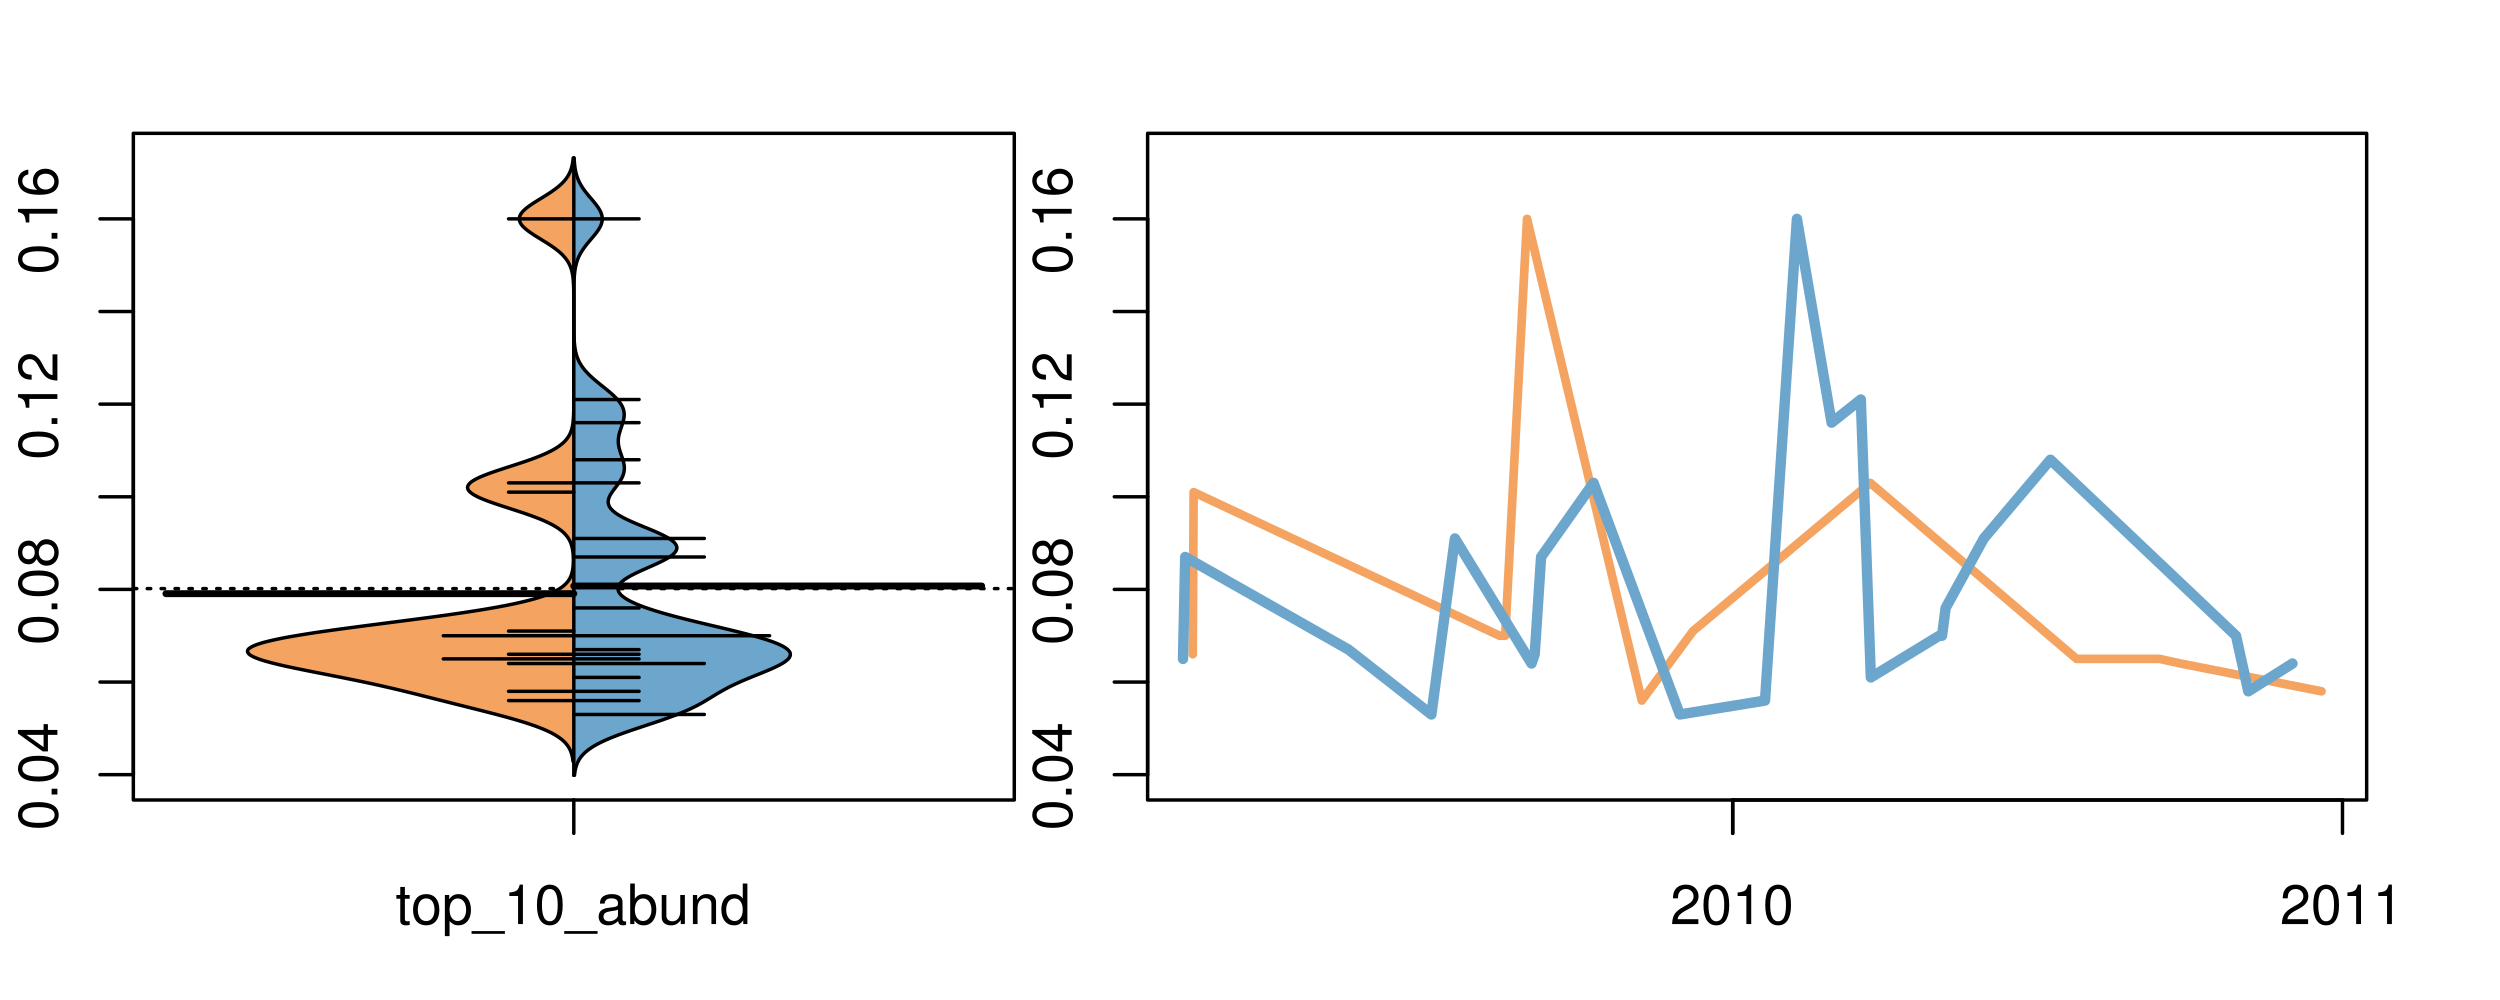 <?xml version="1.0" encoding="UTF-8"?>
<svg xmlns="http://www.w3.org/2000/svg" xmlns:xlink="http://www.w3.org/1999/xlink" width="540pt" height="216pt" viewBox="0 0 540 216" version="1.1">
<defs>
<g>
<symbol overflow="visible" id="glyph0-0">
<path style="stroke:none;" d="M -8.516 -3.297 C -8.516 -2.516 -8.156 -1.781 -7.578 -1.344 C -6.828 -0.797 -5.688 -0.516 -4.109 -0.516 C -1.25 -0.516 0.281 -1.469 0.281 -3.297 C 0.281 -5.094 -1.25 -6.078 -4.047 -6.078 C -5.703 -6.078 -6.797 -5.812 -7.578 -5.25 C -8.172 -4.812 -8.516 -4.109 -8.516 -3.297 Z M -7.578 -3.297 C -7.578 -4.438 -6.422 -5 -4.141 -5 C -1.734 -5 -0.594 -4.453 -0.594 -3.281 C -0.594 -2.156 -1.781 -1.594 -4.109 -1.594 C -6.438 -1.594 -7.578 -2.156 -7.578 -3.297 Z M -7.578 -3.297 "/>
</symbol>
<symbol overflow="visible" id="glyph0-1">
<path style="stroke:none;" d="M -1.25 -2.297 L -1.25 -1.047 L 0 -1.047 L 0 -2.297 Z M -1.25 -2.297 "/>
</symbol>
<symbol overflow="visible" id="glyph0-2">
<path style="stroke:none;" d="M -2.047 -3.922 L 0 -3.922 L 0 -4.984 L -2.047 -4.984 L -2.047 -6.234 L -2.984 -6.234 L -2.984 -4.984 L -8.516 -4.984 L -8.516 -4.203 L -3.156 -0.344 L -2.047 -0.344 Z M -2.984 -3.922 L -2.984 -1.266 L -6.703 -3.922 Z M -2.984 -3.922 "/>
</symbol>
<symbol overflow="visible" id="glyph0-3">
<path style="stroke:none;" d="M -4.469 -4.688 C -5 -5.562 -5.438 -5.859 -6.234 -5.859 C -7.578 -5.859 -8.516 -4.812 -8.516 -3.297 C -8.516 -1.797 -7.578 -0.75 -6.234 -0.75 C -5.453 -0.75 -5.016 -1.031 -4.469 -1.891 C -4.016 -0.922 -3.297 -0.438 -2.359 -0.438 C -0.797 -0.438 0.281 -1.625 0.281 -3.297 C 0.281 -4.984 -0.797 -6.156 -2.359 -6.156 C -3.297 -6.156 -4.016 -5.672 -4.469 -4.688 Z M -7.578 -3.297 C -7.578 -4.203 -7.047 -4.781 -6.219 -4.781 C -5.422 -4.781 -4.891 -4.188 -4.891 -3.297 C -4.891 -2.406 -5.422 -1.828 -6.234 -1.828 C -7.047 -1.828 -7.578 -2.406 -7.578 -3.297 Z M -4.016 -3.297 C -4.016 -4.359 -3.344 -5.078 -2.344 -5.078 C -1.328 -5.078 -0.656 -4.359 -0.656 -3.281 C -0.656 -2.25 -1.344 -1.531 -2.344 -1.531 C -3.344 -1.531 -4.016 -2.25 -4.016 -3.297 Z M -4.016 -3.297 "/>
</symbol>
<symbol overflow="visible" id="glyph0-4">
<path style="stroke:none;" d="M -6.062 -3.109 L 0 -3.109 L 0 -4.156 L -8.516 -4.156 L -8.516 -3.469 C -7.203 -3.094 -7.016 -2.859 -6.812 -1.219 L -6.062 -1.219 Z M -6.062 -3.109 "/>
</symbol>
<symbol overflow="visible" id="glyph0-5">
<path style="stroke:none;" d="M -1.047 -6.078 L -1.047 -1.594 C -1.734 -1.703 -2.188 -2.094 -2.797 -3.125 L -3.438 -4.328 C -4.094 -5.516 -4.969 -6.125 -6.016 -6.125 C -6.719 -6.125 -7.375 -5.844 -7.844 -5.344 C -8.297 -4.844 -8.516 -4.219 -8.516 -3.406 C -8.516 -2.328 -8.125 -1.531 -7.406 -1.062 C -6.953 -0.75 -6.422 -0.625 -5.562 -0.594 L -5.562 -1.656 C -6.125 -1.688 -6.484 -1.766 -6.75 -1.906 C -7.266 -2.188 -7.578 -2.734 -7.578 -3.375 C -7.578 -4.328 -6.906 -5.047 -5.984 -5.047 C -5.312 -5.047 -4.734 -4.656 -4.312 -3.906 L -3.688 -2.797 C -2.672 -1.016 -1.875 -0.5 0 -0.406 L 0 -6.078 Z M -1.047 -6.078 "/>
</symbol>
<symbol overflow="visible" id="glyph0-6">
<path style="stroke:none;" d="M -6.281 -5.969 C -7.688 -5.766 -8.516 -4.859 -8.516 -3.562 C -8.516 -2.625 -8.047 -1.781 -7.297 -1.281 C -6.469 -0.75 -5.422 -0.516 -3.875 -0.516 C -2.453 -0.516 -1.531 -0.734 -0.781 -1.234 C -0.094 -1.688 0.281 -2.438 0.281 -3.375 C 0.281 -4.984 -0.922 -6.156 -2.594 -6.156 C -4.172 -6.156 -5.297 -5.078 -5.297 -3.547 C -5.297 -2.719 -4.969 -2.047 -4.344 -1.594 C -6.422 -1.609 -7.578 -2.281 -7.578 -3.484 C -7.578 -4.234 -7.109 -4.75 -6.281 -4.922 Z M -4.359 -3.422 C -4.359 -4.438 -3.641 -5.078 -2.516 -5.078 C -1.438 -5.078 -0.656 -4.359 -0.656 -3.391 C -0.656 -2.406 -1.469 -1.656 -2.562 -1.656 C -3.625 -1.656 -4.359 -2.375 -4.359 -3.422 Z M -4.359 -3.422 "/>
</symbol>
<symbol overflow="visible" id="glyph0-7">
<path style="stroke:none;" d="M -8.75 -5.938 L -8.75 -4.938 L -5.5 -4.938 C -6.125 -4.531 -6.469 -3.859 -6.469 -3.016 C -6.469 -1.375 -5.156 -0.312 -3.156 -0.312 C -1.031 -0.312 0.281 -1.359 0.281 -3.047 C 0.281 -3.906 -0.047 -4.516 -0.828 -5.047 L 0 -5.047 L 0 -5.938 Z M -5.531 -3.188 C -5.531 -4.266 -4.578 -4.938 -3.078 -4.938 C -1.625 -4.938 -0.656 -4.25 -0.656 -3.188 C -0.656 -2.094 -1.625 -1.359 -3.094 -1.359 C -4.562 -1.359 -5.531 -2.094 -5.531 -3.188 Z M -5.531 -3.188 "/>
</symbol>
<symbol overflow="visible" id="glyph0-8">
<path style="stroke:none;" d="M -6.281 -3.094 L -6.281 -2.047 L -7.266 -2.047 C -7.688 -2.047 -7.906 -2.297 -7.906 -2.75 C -7.906 -2.828 -7.906 -2.875 -7.891 -3.094 L -8.719 -3.094 C -8.766 -2.875 -8.781 -2.734 -8.781 -2.531 C -8.781 -1.609 -8.25 -1.062 -7.359 -1.062 L -6.281 -1.062 L -6.281 -0.219 L -5.469 -0.219 L -5.469 -1.062 L 0 -1.062 L 0 -2.047 L -5.469 -2.047 L -5.469 -3.094 Z M -6.281 -3.094 "/>
</symbol>
<symbol overflow="visible" id="glyph0-9">
<path style="stroke:none;" d="M 1.516 -6.938 L 1.516 0.266 L 2.109 0.266 L 2.109 -6.938 Z M 1.516 -6.938 "/>
</symbol>
<symbol overflow="visible" id="glyph0-10">
<path style="stroke:none;" d="M -6.469 -3.266 C -6.469 -1.5 -5.203 -0.438 -3.094 -0.438 C -0.984 -0.438 0.281 -1.484 0.281 -3.281 C 0.281 -5.047 -0.984 -6.125 -3.047 -6.125 C -5.219 -6.125 -6.469 -5.078 -6.469 -3.266 Z M -5.547 -3.281 C -5.547 -4.406 -4.625 -5.078 -3.062 -5.078 C -1.578 -5.078 -0.641 -4.375 -0.641 -3.281 C -0.641 -2.156 -1.578 -1.469 -3.094 -1.469 C -4.609 -1.469 -5.547 -2.156 -5.547 -3.281 Z M -5.547 -3.281 "/>
</symbol>
<symbol overflow="visible" id="glyph0-11">
<path style="stroke:none;" d="M -8.75 -1.828 L -8.75 -0.812 L 0 -0.812 L 0 -1.828 Z M -8.75 -1.828 "/>
</symbol>
<symbol overflow="visible" id="glyph0-12">
<path style="stroke:none;" d="M 0 -3.422 L -6.281 -5.828 L -6.281 -4.703 L -1.188 -2.922 L -6.281 -1.25 L -6.281 -0.125 L 0 -2.328 Z M 0 -3.422 "/>
</symbol>
<symbol overflow="visible" id="glyph0-13">
<path style="stroke:none;" d="M -0.594 -6.422 C -0.562 -6.312 -0.562 -6.266 -0.562 -6.203 C -0.562 -5.859 -0.75 -5.656 -1.062 -5.656 L -4.75 -5.656 C -5.875 -5.656 -6.469 -4.844 -6.469 -3.297 C -6.469 -2.391 -6.203 -1.625 -5.734 -1.219 C -5.406 -0.922 -5.047 -0.797 -4.422 -0.781 L -4.422 -1.781 C -5.203 -1.875 -5.547 -2.328 -5.547 -3.266 C -5.547 -4.156 -5.203 -4.672 -4.609 -4.672 L -4.344 -4.672 C -3.922 -4.672 -3.75 -4.422 -3.641 -3.625 C -3.469 -2.203 -3.422 -1.984 -3.266 -1.609 C -2.969 -0.875 -2.406 -0.5 -1.578 -0.5 C -0.438 -0.5 0.281 -1.297 0.281 -2.562 C 0.281 -3.359 0 -4 -0.641 -4.703 C -0.016 -4.781 0.281 -5.094 0.281 -5.734 C 0.281 -5.938 0.25 -6.094 0.172 -6.422 Z M -1.984 -4.672 C -1.641 -4.672 -1.438 -4.578 -1.156 -4.266 C -0.797 -3.859 -0.594 -3.375 -0.594 -2.781 C -0.594 -2 -0.969 -1.547 -1.609 -1.547 C -2.266 -1.547 -2.609 -1.984 -2.766 -3.062 C -2.906 -4.109 -2.953 -4.328 -3.109 -4.672 Z M -1.984 -4.672 "/>
</symbol>
<symbol overflow="visible" id="glyph0-14">
<path style="stroke:none;" d="M 0 -5.781 L -6.281 -5.781 L -6.281 -4.781 L -2.719 -4.781 C -1.438 -4.781 -0.594 -4.109 -0.594 -3.078 C -0.594 -2.281 -1.078 -1.781 -1.844 -1.781 L -6.281 -1.781 L -6.281 -0.781 L -1.438 -0.781 C -0.391 -0.781 0.281 -1.562 0.281 -2.781 C 0.281 -3.703 -0.047 -4.297 -0.875 -4.891 L 0 -4.891 Z M 0 -5.781 "/>
</symbol>
<symbol overflow="visible" id="glyph0-15">
<path style="stroke:none;" d="M -2.812 -6.156 C -3.766 -6.156 -4.344 -6.078 -4.812 -5.906 C -5.844 -5.5 -6.469 -4.531 -6.469 -3.359 C -6.469 -1.609 -5.125 -0.484 -3.062 -0.484 C -1 -0.484 0.281 -1.578 0.281 -3.344 C 0.281 -4.781 -0.547 -5.766 -1.906 -6.031 L -1.906 -5.016 C -1.078 -4.734 -0.641 -4.172 -0.641 -3.375 C -0.641 -2.734 -0.938 -2.203 -1.469 -1.859 C -1.828 -1.625 -2.188 -1.531 -2.812 -1.531 Z M -3.625 -1.547 C -4.781 -1.625 -5.547 -2.344 -5.547 -3.344 C -5.547 -4.328 -4.734 -5.094 -3.703 -5.094 C -3.672 -5.094 -3.641 -5.094 -3.625 -5.078 Z M -3.625 -1.547 "/>
</symbol>
<symbol overflow="visible" id="glyph1-0">
<path style="stroke:none;" d="M 3.047 -6.281 L 2.016 -6.281 L 2.016 -8.016 L 1.016 -8.016 L 1.016 -6.281 L 0.172 -6.281 L 0.172 -5.469 L 1.016 -5.469 L 1.016 -0.719 C 1.016 -0.078 1.453 0.281 2.234 0.281 C 2.469 0.281 2.719 0.25 3.047 0.188 L 3.047 -0.641 C 2.922 -0.609 2.766 -0.594 2.562 -0.594 C 2.141 -0.594 2.016 -0.719 2.016 -1.156 L 2.016 -5.469 L 3.047 -5.469 Z M 3.047 -6.281 "/>
</symbol>
<symbol overflow="visible" id="glyph1-1">
<path style="stroke:none;" d="M 3.266 -6.469 C 1.5 -6.469 0.438 -5.203 0.438 -3.094 C 0.438 -0.984 1.484 0.281 3.281 0.281 C 5.047 0.281 6.125 -0.984 6.125 -3.047 C 6.125 -5.219 5.078 -6.469 3.266 -6.469 Z M 3.281 -5.547 C 4.406 -5.547 5.078 -4.625 5.078 -3.062 C 5.078 -1.578 4.375 -0.641 3.281 -0.641 C 2.156 -0.641 1.469 -1.578 1.469 -3.094 C 1.469 -4.609 2.156 -5.547 3.281 -5.547 Z M 3.281 -5.547 "/>
</symbol>
<symbol overflow="visible" id="glyph1-2">
<path style="stroke:none;" d="M 0.641 2.609 L 1.656 2.609 L 1.656 -0.656 C 2.188 -0.016 2.766 0.281 3.594 0.281 C 5.203 0.281 6.281 -1.031 6.281 -3.031 C 6.281 -5.141 5.25 -6.469 3.578 -6.469 C 2.719 -6.469 2.047 -6.078 1.578 -5.344 L 1.578 -6.281 L 0.641 -6.281 Z M 3.406 -5.531 C 4.516 -5.531 5.234 -4.562 5.234 -3.062 C 5.234 -1.625 4.5 -0.656 3.406 -0.656 C 2.359 -0.656 1.656 -1.625 1.656 -3.094 C 1.656 -4.578 2.359 -5.531 3.406 -5.531 Z M 3.406 -5.531 "/>
</symbol>
<symbol overflow="visible" id="glyph1-3">
<path style="stroke:none;" d="M 6.938 1.516 L -0.266 1.516 L -0.266 2.109 L 6.938 2.109 Z M 6.938 1.516 "/>
</symbol>
<symbol overflow="visible" id="glyph1-4">
<path style="stroke:none;" d="M 3.109 -6.062 L 3.109 0 L 4.156 0 L 4.156 -8.516 L 3.469 -8.516 C 3.094 -7.203 2.859 -7.016 1.219 -6.812 L 1.219 -6.062 Z M 3.109 -6.062 "/>
</symbol>
<symbol overflow="visible" id="glyph1-5">
<path style="stroke:none;" d="M 3.297 -8.516 C 2.516 -8.516 1.781 -8.156 1.344 -7.578 C 0.797 -6.828 0.516 -5.688 0.516 -4.109 C 0.516 -1.25 1.469 0.281 3.297 0.281 C 5.094 0.281 6.078 -1.25 6.078 -4.047 C 6.078 -5.703 5.812 -6.797 5.25 -7.578 C 4.812 -8.172 4.109 -8.516 3.297 -8.516 Z M 3.297 -7.578 C 4.438 -7.578 5 -6.422 5 -4.141 C 5 -1.734 4.453 -0.594 3.281 -0.594 C 2.156 -0.594 1.594 -1.781 1.594 -4.109 C 1.594 -6.438 2.156 -7.578 3.297 -7.578 Z M 3.297 -7.578 "/>
</symbol>
<symbol overflow="visible" id="glyph1-6">
<path style="stroke:none;" d="M 6.422 -0.594 C 6.312 -0.562 6.266 -0.562 6.203 -0.562 C 5.859 -0.562 5.656 -0.75 5.656 -1.062 L 5.656 -4.75 C 5.656 -5.875 4.844 -6.469 3.297 -6.469 C 2.391 -6.469 1.625 -6.203 1.219 -5.734 C 0.922 -5.406 0.797 -5.047 0.781 -4.422 L 1.781 -4.422 C 1.875 -5.203 2.328 -5.547 3.266 -5.547 C 4.156 -5.547 4.672 -5.203 4.672 -4.609 L 4.672 -4.344 C 4.672 -3.922 4.422 -3.75 3.625 -3.641 C 2.203 -3.469 1.984 -3.422 1.609 -3.266 C 0.875 -2.969 0.5 -2.406 0.5 -1.578 C 0.5 -0.438 1.297 0.281 2.562 0.281 C 3.359 0.281 4 0 4.703 -0.641 C 4.781 -0.016 5.094 0.281 5.734 0.281 C 5.938 0.281 6.094 0.25 6.422 0.172 Z M 4.672 -1.984 C 4.672 -1.641 4.578 -1.438 4.266 -1.156 C 3.859 -0.797 3.375 -0.594 2.781 -0.594 C 2 -0.594 1.547 -0.969 1.547 -1.609 C 1.547 -2.266 1.984 -2.609 3.062 -2.766 C 4.109 -2.906 4.328 -2.953 4.672 -3.109 Z M 4.672 -1.984 "/>
</symbol>
<symbol overflow="visible" id="glyph1-7">
<path style="stroke:none;" d="M 0.641 -8.75 L 0.641 0 L 1.547 0 L 1.547 -0.797 C 2.031 -0.078 2.656 0.281 3.547 0.281 C 5.203 0.281 6.281 -1.078 6.281 -3.172 C 6.281 -5.203 5.25 -6.469 3.594 -6.469 C 2.719 -6.469 2.109 -6.141 1.641 -5.438 L 1.641 -8.75 Z M 3.391 -5.531 C 4.516 -5.531 5.234 -4.562 5.234 -3.062 C 5.234 -1.625 4.484 -0.656 3.391 -0.656 C 2.344 -0.656 1.641 -1.625 1.641 -3.094 C 1.641 -4.578 2.344 -5.531 3.391 -5.531 Z M 3.391 -5.531 "/>
</symbol>
<symbol overflow="visible" id="glyph1-8">
<path style="stroke:none;" d="M 5.781 0 L 5.781 -6.281 L 4.781 -6.281 L 4.781 -2.719 C 4.781 -1.438 4.109 -0.594 3.078 -0.594 C 2.281 -0.594 1.781 -1.078 1.781 -1.844 L 1.781 -6.281 L 0.781 -6.281 L 0.781 -1.438 C 0.781 -0.391 1.562 0.281 2.781 0.281 C 3.703 0.281 4.297 -0.047 4.891 -0.875 L 4.891 0 Z M 5.781 0 "/>
</symbol>
<symbol overflow="visible" id="glyph1-9">
<path style="stroke:none;" d="M 0.844 -6.281 L 0.844 0 L 1.844 0 L 1.844 -3.469 C 1.844 -4.75 2.516 -5.594 3.547 -5.594 C 4.344 -5.594 4.844 -5.109 4.844 -4.359 L 4.844 0 L 5.844 0 L 5.844 -4.75 C 5.844 -5.797 5.062 -6.469 3.859 -6.469 C 2.922 -6.469 2.312 -6.109 1.766 -5.234 L 1.766 -6.281 Z M 0.844 -6.281 "/>
</symbol>
<symbol overflow="visible" id="glyph1-10">
<path style="stroke:none;" d="M 5.938 -8.75 L 4.938 -8.75 L 4.938 -5.5 C 4.531 -6.125 3.859 -6.469 3.016 -6.469 C 1.375 -6.469 0.312 -5.156 0.312 -3.156 C 0.312 -1.031 1.359 0.281 3.047 0.281 C 3.906 0.281 4.516 -0.047 5.047 -0.828 L 5.047 0 L 5.938 0 Z M 3.188 -5.531 C 4.266 -5.531 4.938 -4.578 4.938 -3.078 C 4.938 -1.625 4.25 -0.656 3.188 -0.656 C 2.094 -0.656 1.359 -1.625 1.359 -3.094 C 1.359 -4.562 2.094 -5.531 3.188 -5.531 Z M 3.188 -5.531 "/>
</symbol>
<symbol overflow="visible" id="glyph1-11">
<path style="stroke:none;" d="M 6.078 -1.047 L 1.594 -1.047 C 1.703 -1.734 2.094 -2.188 3.125 -2.797 L 4.328 -3.438 C 5.516 -4.094 6.125 -4.969 6.125 -6.016 C 6.125 -6.719 5.844 -7.375 5.344 -7.844 C 4.844 -8.297 4.219 -8.516 3.406 -8.516 C 2.328 -8.516 1.531 -8.125 1.062 -7.406 C 0.75 -6.953 0.625 -6.422 0.594 -5.562 L 1.656 -5.562 C 1.688 -6.125 1.766 -6.484 1.906 -6.75 C 2.188 -7.266 2.734 -7.578 3.375 -7.578 C 4.328 -7.578 5.047 -6.906 5.047 -5.984 C 5.047 -5.312 4.656 -4.734 3.906 -4.312 L 2.797 -3.688 C 1.016 -2.672 0.5 -1.875 0.406 0 L 6.078 0 Z M 6.078 -1.047 "/>
</symbol>
</g>
<clipPath id="clip1">
  <path d="M 28.801 28.801 L 220.086 28.801 L 220.086 173.801 L 28.801 173.801 Z M 28.801 28.801 "/>
</clipPath>
<clipPath id="clip2">
  <path d="M 247.887 28.801 L 512.199 28.801 L 512.199 173.801 L 247.887 173.801 Z M 247.887 28.801 "/>
</clipPath>
<clipPath id="clip3">
  <path d="M 233.484 14.398 L 526.598 14.398 L 526.598 188.199 L 233.484 188.199 Z M 233.484 14.398 "/>
</clipPath>
<clipPath id="clip4">
  <path d="M 247.887 28.801 L 512.199 28.801 L 512.199 173.801 L 247.887 173.801 Z M 247.887 28.801 "/>
</clipPath>
</defs>
<g id="surface486">
<path style="fill:none;stroke-width:0.75;stroke-linecap:round;stroke-linejoin:round;stroke:rgb(0%,0%,0%);stroke-opacity:1;stroke-miterlimit:10;" d="M 28.801 172.801 L 219.086 172.801 L 219.086 28.801 L 28.801 28.801 L 28.801 172.801 "/>
<path style="fill:none;stroke-width:0.75;stroke-linecap:round;stroke-linejoin:round;stroke:rgb(0%,0%,0%);stroke-opacity:1;stroke-miterlimit:10;" d="M 28.801 167.332 L 28.801 47.273 "/>
<path style="fill:none;stroke-width:0.75;stroke-linecap:round;stroke-linejoin:round;stroke:rgb(0%,0%,0%);stroke-opacity:1;stroke-miterlimit:10;" d="M 28.801 167.332 L 21.602 167.332 "/>
<path style="fill:none;stroke-width:0.75;stroke-linecap:round;stroke-linejoin:round;stroke:rgb(0%,0%,0%);stroke-opacity:1;stroke-miterlimit:10;" d="M 28.801 147.324 L 21.602 147.324 "/>
<path style="fill:none;stroke-width:0.75;stroke-linecap:round;stroke-linejoin:round;stroke:rgb(0%,0%,0%);stroke-opacity:1;stroke-miterlimit:10;" d="M 28.801 127.312 L 21.602 127.312 "/>
<path style="fill:none;stroke-width:0.75;stroke-linecap:round;stroke-linejoin:round;stroke:rgb(0%,0%,0%);stroke-opacity:1;stroke-miterlimit:10;" d="M 28.801 107.305 L 21.602 107.305 "/>
<path style="fill:none;stroke-width:0.75;stroke-linecap:round;stroke-linejoin:round;stroke:rgb(0%,0%,0%);stroke-opacity:1;stroke-miterlimit:10;" d="M 28.801 87.293 L 21.602 87.293 "/>
<path style="fill:none;stroke-width:0.75;stroke-linecap:round;stroke-linejoin:round;stroke:rgb(0%,0%,0%);stroke-opacity:1;stroke-miterlimit:10;" d="M 28.801 67.285 L 21.602 67.285 "/>
<path style="fill:none;stroke-width:0.75;stroke-linecap:round;stroke-linejoin:round;stroke:rgb(0%,0%,0%);stroke-opacity:1;stroke-miterlimit:10;" d="M 28.801 47.273 L 21.602 47.273 "/>
<g style="fill:rgb(0%,0%,0%);fill-opacity:1;">
  <use xlink:href="#glyph0-0" x="12.396" y="179.332"/>
  <use xlink:href="#glyph0-1" x="12.396" y="172.66"/>
  <use xlink:href="#glyph0-0" x="12.396" y="169.324"/>
  <use xlink:href="#glyph0-2" x="12.396" y="162.652"/>
</g>
<g style="fill:rgb(0%,0%,0%);fill-opacity:1;">
  <use xlink:href="#glyph0-0" x="12.396" y="139.312"/>
  <use xlink:href="#glyph0-1" x="12.396" y="132.641"/>
  <use xlink:href="#glyph0-0" x="12.396" y="129.305"/>
  <use xlink:href="#glyph0-3" x="12.396" y="122.633"/>
</g>
<g style="fill:rgb(0%,0%,0%);fill-opacity:1;">
  <use xlink:href="#glyph0-0" x="12.396" y="99.293"/>
  <use xlink:href="#glyph0-1" x="12.396" y="92.621"/>
  <use xlink:href="#glyph0-4" x="12.396" y="89.285"/>
  <use xlink:href="#glyph0-5" x="12.396" y="82.613"/>
</g>
<g style="fill:rgb(0%,0%,0%);fill-opacity:1;">
  <use xlink:href="#glyph0-0" x="12.396" y="59.273"/>
  <use xlink:href="#glyph0-1" x="12.396" y="52.602"/>
  <use xlink:href="#glyph0-4" x="12.396" y="49.266"/>
  <use xlink:href="#glyph0-6" x="12.396" y="42.594"/>
</g>
<path style="fill:none;stroke-width:0.75;stroke-linecap:round;stroke-linejoin:round;stroke:rgb(0%,0%,0%);stroke-opacity:1;stroke-miterlimit:10;" d="M 123.941 172.801 L 123.941 172.801 "/>
<path style="fill:none;stroke-width:0.75;stroke-linecap:round;stroke-linejoin:round;stroke:rgb(0%,0%,0%);stroke-opacity:1;stroke-miterlimit:10;" d="M 123.941 172.801 L 123.941 180 "/>
<g style="fill:rgb(0%,0%,0%);fill-opacity:1;">
  <use xlink:href="#glyph1-0" x="85.441" y="199.596"/>
  <use xlink:href="#glyph1-1" x="88.777" y="199.596"/>
  <use xlink:href="#glyph1-2" x="95.449" y="199.596"/>
  <use xlink:href="#glyph1-3" x="102.121" y="199.596"/>
  <use xlink:href="#glyph1-4" x="108.793" y="199.596"/>
  <use xlink:href="#glyph1-5" x="115.465" y="199.596"/>
  <use xlink:href="#glyph1-3" x="122.137" y="199.596"/>
  <use xlink:href="#glyph1-6" x="128.809" y="199.596"/>
  <use xlink:href="#glyph1-7" x="135.48" y="199.596"/>
  <use xlink:href="#glyph1-8" x="142.152" y="199.596"/>
  <use xlink:href="#glyph1-9" x="148.824" y="199.596"/>
  <use xlink:href="#glyph1-10" x="155.496" y="199.596"/>
</g>
<g clip-path="url(#clip1)" clip-rule="nonzero">
<path style="fill:none;stroke-width:0.75;stroke-linecap:round;stroke-linejoin:round;stroke:rgb(0%,0%,0%);stroke-opacity:1;stroke-dasharray:0.75,2.25;stroke-miterlimit:10;" d="M 28.801 127.141 L 219.086 127.141 "/>
<path style=" stroke:none;fill-rule:nonzero;fill:rgb(95.686%,64.314%,37.647%);fill-opacity:1;" d="M 123.941 34.133 L 123.809 34.133 L 123.785 34.387 L 123.754 34.645 L 123.723 34.898 L 123.684 35.152 L 123.641 35.41 L 123.586 35.664 L 123.527 35.918 L 123.461 36.172 L 123.387 36.43 L 123.305 36.684 L 123.207 36.938 L 123.102 37.195 L 122.98 37.449 L 122.852 37.703 L 122.707 37.961 L 122.543 38.215 L 122.367 38.469 L 122.176 38.723 L 121.969 38.98 L 121.746 39.234 L 121.5 39.488 L 121.238 39.746 L 120.961 40 L 120.668 40.254 L 120.352 40.508 L 120.023 40.766 L 119.676 41.02 L 119.316 41.273 L 118.945 41.531 L 118.555 41.785 L 118.16 42.039 L 117.754 42.297 L 117.344 42.551 L 116.516 43.059 L 116.105 43.316 L 115.695 43.57 L 115.293 43.824 L 114.906 44.082 L 114.531 44.336 L 114.176 44.59 L 113.84 44.844 L 113.523 45.102 L 113.242 45.355 L 112.984 45.609 L 112.762 45.867 L 112.566 46.121 L 112.41 46.375 L 112.293 46.633 L 112.219 46.887 L 112.176 47.141 L 112.172 47.395 L 112.211 47.652 L 112.293 47.906 L 112.41 48.16 L 112.562 48.418 L 112.75 48.672 L 112.973 48.926 L 113.23 49.18 L 113.516 49.438 L 113.828 49.691 L 114.16 49.945 L 114.52 50.203 L 114.895 50.457 L 115.281 50.711 L 115.68 50.969 L 116.086 51.223 L 116.914 51.73 L 117.328 51.988 L 117.742 52.242 L 118.145 52.496 L 118.543 52.754 L 118.926 53.008 L 119.301 53.262 L 119.664 53.516 L 120.012 53.773 L 120.34 54.027 L 120.652 54.281 L 120.949 54.539 L 121.23 54.793 L 121.492 55.047 L 121.734 55.301 L 121.961 55.559 L 122.172 55.812 L 122.363 56.066 L 122.539 56.324 L 122.699 56.578 L 122.844 56.832 L 122.977 57.09 L 123.098 57.344 L 123.203 57.598 L 123.297 57.852 L 123.383 58.109 L 123.461 58.363 L 123.527 58.617 L 123.586 58.875 L 123.637 59.129 L 123.723 59.637 L 123.754 59.895 L 123.785 60.148 L 123.809 60.402 L 123.832 60.66 L 123.863 61.168 L 123.879 61.426 L 123.891 61.68 L 123.906 62.188 L 123.914 62.445 L 123.922 62.953 L 123.926 63.211 L 123.934 63.719 L 123.934 63.973 L 123.938 64.23 L 123.938 64.738 L 123.941 64.996 L 123.941 86.418 L 123.938 86.676 L 123.938 87.184 L 123.934 87.438 L 123.934 87.695 L 123.926 88.203 L 123.922 88.461 L 123.918 88.715 L 123.91 88.969 L 123.906 89.227 L 123.895 89.48 L 123.887 89.734 L 123.875 89.988 L 123.859 90.246 L 123.82 90.754 L 123.797 91.012 L 123.734 91.52 L 123.695 91.773 L 123.648 92.031 L 123.594 92.285 L 123.531 92.539 L 123.461 92.797 L 123.379 93.051 L 123.289 93.305 L 123.18 93.562 L 123.059 93.816 L 122.926 94.07 L 122.773 94.324 L 122.602 94.582 L 122.406 94.836 L 122.191 95.09 L 121.957 95.348 L 121.695 95.602 L 121.406 95.855 L 121.086 96.109 L 120.742 96.367 L 120.367 96.621 L 119.965 96.875 L 119.52 97.133 L 119.047 97.387 L 118.543 97.641 L 118.008 97.895 L 117.441 98.152 L 116.836 98.406 L 116.203 98.66 L 115.543 98.918 L 114.855 99.172 L 114.141 99.426 L 113.406 99.684 L 112.652 99.938 L 111.883 100.191 L 111.105 100.445 L 110.316 100.703 L 109.527 100.957 L 108.742 101.211 L 107.969 101.469 L 107.203 101.723 L 106.461 101.977 L 105.746 102.23 L 105.062 102.488 L 104.41 102.742 L 103.801 102.996 L 103.25 103.254 L 102.746 103.508 L 102.293 103.762 L 101.902 104.02 L 101.578 104.273 L 101.332 104.527 L 101.148 104.781 L 101.031 105.039 L 100.984 105.293 L 101.027 105.547 L 101.137 105.805 L 101.316 106.059 L 101.562 106.312 L 101.875 106.566 L 102.266 106.824 L 102.711 107.078 L 103.211 107.332 L 103.762 107.59 L 104.367 107.844 L 105.016 108.098 L 105.699 108.355 L 106.41 108.609 L 107.148 108.863 L 107.914 109.117 L 108.688 109.375 L 109.473 109.629 L 110.262 109.883 L 111.047 110.141 L 111.828 110.395 L 112.598 110.648 L 113.352 110.902 L 114.09 111.16 L 114.805 111.414 L 115.492 111.668 L 116.156 111.926 L 116.789 112.18 L 117.398 112.434 L 117.969 112.691 L 118.504 112.945 L 119.012 113.199 L 119.488 113.453 L 119.934 113.711 L 120.34 113.965 L 120.715 114.219 L 121.062 114.477 L 121.383 114.73 L 121.676 114.984 L 121.938 115.238 L 122.176 115.496 L 122.391 115.75 L 122.586 116.004 L 122.762 116.262 L 122.914 116.516 L 123.051 116.77 L 123.172 117.027 L 123.281 117.281 L 123.371 117.535 L 123.453 117.789 L 123.523 118.047 L 123.586 118.301 L 123.641 118.555 L 123.684 118.812 L 123.723 119.066 L 123.754 119.32 L 123.781 119.574 L 123.801 119.832 L 123.816 120.086 L 123.828 120.34 L 123.836 120.598 L 123.84 120.852 L 123.84 121.105 L 123.836 121.359 L 123.828 121.617 L 123.816 121.871 L 123.801 122.125 L 123.777 122.383 L 123.75 122.637 L 123.715 122.891 L 123.672 123.148 L 123.625 123.402 L 123.562 123.656 L 123.492 123.91 L 123.41 124.168 L 123.316 124.422 L 123.207 124.676 L 123.074 124.934 L 122.926 125.188 L 122.758 125.441 L 122.566 125.695 L 122.348 125.953 L 122.094 126.207 L 121.812 126.461 L 121.5 126.719 L 121.148 126.973 L 120.75 127.227 L 120.305 127.484 L 119.816 127.738 L 119.281 127.992 L 118.691 128.246 L 118.035 128.504 L 117.32 128.758 L 116.543 129.012 L 115.711 129.27 L 114.801 129.523 L 113.816 129.777 L 112.766 130.031 L 111.645 130.289 L 110.457 130.543 L 109.184 130.797 L 107.836 131.055 L 106.422 131.309 L 104.941 131.562 L 103.395 131.82 L 101.77 132.074 L 100.086 132.328 L 98.352 132.582 L 96.566 132.84 L 94.73 133.094 L 92.844 133.348 L 90.93 133.605 L 88.988 133.859 L 87.023 134.113 L 85.047 134.367 L 83.062 134.625 L 81.082 134.879 L 79.109 135.133 L 77.152 135.391 L 75.23 135.645 L 73.348 135.898 L 71.504 136.156 L 69.707 136.41 L 67.973 136.664 L 66.316 136.918 L 64.734 137.176 L 63.23 137.43 L 61.805 137.684 L 60.484 137.941 L 59.277 138.195 L 58.168 138.449 L 57.16 138.703 L 56.262 138.961 L 55.5 139.215 L 54.859 139.469 L 54.336 139.727 L 53.926 139.98 L 53.629 140.234 L 53.492 140.488 L 53.465 140.746 L 53.555 141 L 53.75 141.254 L 54.066 141.512 L 54.512 141.766 L 55.055 142.02 L 55.691 142.277 L 56.418 142.531 L 57.246 142.785 L 58.16 143.039 L 59.141 143.297 L 60.184 143.551 L 61.285 143.805 L 62.445 144.062 L 63.648 144.316 L 64.883 144.57 L 66.141 144.824 L 67.422 145.082 L 68.719 145.336 L 70.02 145.59 L 71.32 145.848 L 72.613 146.102 L 73.902 146.355 L 75.172 146.613 L 76.422 146.867 L 77.656 147.121 L 78.871 147.375 L 80.062 147.633 L 81.227 147.887 L 82.367 148.141 L 83.492 148.398 L 84.594 148.652 L 85.672 148.906 L 86.734 149.16 L 87.785 149.418 L 88.824 149.672 L 89.852 149.926 L 90.871 150.184 L 92.895 150.691 L 93.902 150.949 L 94.91 151.203 L 96.934 151.711 L 97.945 151.969 L 99.977 152.477 L 100.996 152.734 L 102.012 152.988 L 104.035 153.496 L 105.035 153.754 L 106.023 154.008 L 107.004 154.262 L 107.973 154.52 L 108.922 154.773 L 109.848 155.027 L 110.75 155.285 L 111.633 155.539 L 112.488 155.793 L 113.309 156.047 L 114.098 156.305 L 114.855 156.559 L 115.582 156.812 L 116.277 157.07 L 116.926 157.324 L 117.539 157.578 L 118.121 157.832 L 118.664 158.09 L 119.176 158.344 L 119.645 158.598 L 120.078 158.855 L 120.484 159.109 L 120.855 159.363 L 121.195 159.621 L 121.504 159.875 L 121.785 160.129 L 122.043 160.383 L 122.273 160.641 L 122.48 160.895 L 122.664 161.148 L 122.828 161.406 L 122.977 161.66 L 123.109 161.914 L 123.223 162.168 L 123.324 162.426 L 123.414 162.68 L 123.492 162.934 L 123.559 163.191 L 123.617 163.445 L 123.668 163.699 L 123.711 163.953 L 123.746 164.211 L 123.777 164.465 L 123.941 164.465 Z M 123.941 34.133 "/>
<path style="fill:none;stroke-width:0.75;stroke-linecap:round;stroke-linejoin:round;stroke:rgb(0%,0%,0%);stroke-opacity:1;stroke-miterlimit:10;" d="M 123.941 34.133 L 123.809 34.133 L 123.785 34.387 L 123.754 34.645 L 123.723 34.898 L 123.684 35.152 L 123.641 35.41 L 123.586 35.664 L 123.527 35.918 L 123.461 36.172 L 123.387 36.43 L 123.305 36.684 L 123.207 36.938 L 123.102 37.195 L 122.98 37.449 L 122.852 37.703 L 122.707 37.961 L 122.543 38.215 L 122.367 38.469 L 122.176 38.723 L 121.969 38.98 L 121.746 39.234 L 121.5 39.488 L 121.238 39.746 L 120.961 40 L 120.668 40.254 L 120.352 40.508 L 120.023 40.766 L 119.676 41.02 L 119.316 41.273 L 118.945 41.531 L 118.555 41.785 L 118.16 42.039 L 117.754 42.297 L 117.344 42.551 L 116.516 43.059 L 116.105 43.316 L 115.695 43.57 L 115.293 43.824 L 114.906 44.082 L 114.531 44.336 L 114.176 44.59 L 113.84 44.844 L 113.523 45.102 L 113.242 45.355 L 112.984 45.609 L 112.762 45.867 L 112.566 46.121 L 112.41 46.375 L 112.293 46.633 L 112.219 46.887 L 112.176 47.141 L 112.172 47.395 L 112.211 47.652 L 112.293 47.906 L 112.41 48.16 L 112.562 48.418 L 112.75 48.672 L 112.973 48.926 L 113.23 49.18 L 113.516 49.438 L 113.828 49.691 L 114.16 49.945 L 114.52 50.203 L 114.895 50.457 L 115.281 50.711 L 115.68 50.969 L 116.086 51.223 L 116.914 51.73 L 117.328 51.988 L 117.742 52.242 L 118.145 52.496 L 118.543 52.754 L 118.926 53.008 L 119.301 53.262 L 119.664 53.516 L 120.012 53.773 L 120.34 54.027 L 120.652 54.281 L 120.949 54.539 L 121.23 54.793 L 121.492 55.047 L 121.734 55.301 L 121.961 55.559 L 122.172 55.812 L 122.363 56.066 L 122.539 56.324 L 122.699 56.578 L 122.844 56.832 L 122.977 57.09 L 123.098 57.344 L 123.203 57.598 L 123.297 57.852 L 123.383 58.109 L 123.461 58.363 L 123.527 58.617 L 123.586 58.875 L 123.637 59.129 L 123.723 59.637 L 123.754 59.895 L 123.785 60.148 L 123.809 60.402 L 123.832 60.66 L 123.863 61.168 L 123.879 61.426 L 123.891 61.68 L 123.906 62.188 L 123.914 62.445 L 123.922 62.953 L 123.926 63.211 L 123.934 63.719 L 123.934 63.973 L 123.938 64.23 L 123.938 64.738 L 123.941 64.996 L 123.941 86.418 L 123.938 86.676 L 123.938 87.184 L 123.934 87.438 L 123.934 87.695 L 123.926 88.203 L 123.922 88.461 L 123.918 88.715 L 123.91 88.969 L 123.906 89.227 L 123.895 89.48 L 123.887 89.734 L 123.875 89.988 L 123.859 90.246 L 123.82 90.754 L 123.797 91.012 L 123.734 91.52 L 123.695 91.773 L 123.648 92.031 L 123.594 92.285 L 123.531 92.539 L 123.461 92.797 L 123.379 93.051 L 123.289 93.305 L 123.18 93.562 L 123.059 93.816 L 122.926 94.07 L 122.773 94.324 L 122.602 94.582 L 122.406 94.836 L 122.191 95.09 L 121.957 95.348 L 121.695 95.602 L 121.406 95.855 L 121.086 96.109 L 120.742 96.367 L 120.367 96.621 L 119.965 96.875 L 119.52 97.133 L 119.047 97.387 L 118.543 97.641 L 118.008 97.895 L 117.441 98.152 L 116.836 98.406 L 116.203 98.66 L 115.543 98.918 L 114.855 99.172 L 114.141 99.426 L 113.406 99.684 L 112.652 99.938 L 111.883 100.191 L 111.105 100.445 L 110.316 100.703 L 109.527 100.957 L 108.742 101.211 L 107.969 101.469 L 107.203 101.723 L 106.461 101.977 L 105.746 102.23 L 105.062 102.488 L 104.41 102.742 L 103.801 102.996 L 103.25 103.254 L 102.746 103.508 L 102.293 103.762 L 101.902 104.02 L 101.578 104.273 L 101.332 104.527 L 101.148 104.781 L 101.031 105.039 L 100.984 105.293 L 101.027 105.547 L 101.137 105.805 L 101.316 106.059 L 101.562 106.312 L 101.875 106.566 L 102.266 106.824 L 102.711 107.078 L 103.211 107.332 L 103.762 107.59 L 104.367 107.844 L 105.016 108.098 L 105.699 108.355 L 106.41 108.609 L 107.148 108.863 L 107.914 109.117 L 108.688 109.375 L 109.473 109.629 L 110.262 109.883 L 111.047 110.141 L 111.828 110.395 L 112.598 110.648 L 113.352 110.902 L 114.09 111.16 L 114.805 111.414 L 115.492 111.668 L 116.156 111.926 L 116.789 112.18 L 117.398 112.434 L 117.969 112.691 L 118.504 112.945 L 119.012 113.199 L 119.488 113.453 L 119.934 113.711 L 120.34 113.965 L 120.715 114.219 L 121.062 114.477 L 121.383 114.73 L 121.676 114.984 L 121.938 115.238 L 122.176 115.496 L 122.391 115.75 L 122.586 116.004 L 122.762 116.262 L 122.914 116.516 L 123.051 116.77 L 123.172 117.027 L 123.281 117.281 L 123.371 117.535 L 123.453 117.789 L 123.523 118.047 L 123.586 118.301 L 123.641 118.555 L 123.684 118.812 L 123.723 119.066 L 123.754 119.32 L 123.781 119.574 L 123.801 119.832 L 123.816 120.086 L 123.828 120.34 L 123.836 120.598 L 123.84 120.852 L 123.84 121.105 L 123.836 121.359 L 123.828 121.617 L 123.816 121.871 L 123.801 122.125 L 123.777 122.383 L 123.75 122.637 L 123.715 122.891 L 123.672 123.148 L 123.625 123.402 L 123.562 123.656 L 123.492 123.91 L 123.41 124.168 L 123.316 124.422 L 123.207 124.676 L 123.074 124.934 L 122.926 125.188 L 122.758 125.441 L 122.566 125.695 L 122.348 125.953 L 122.094 126.207 L 121.812 126.461 L 121.5 126.719 L 121.148 126.973 L 120.75 127.227 L 120.305 127.484 L 119.816 127.738 L 119.281 127.992 L 118.691 128.246 L 118.035 128.504 L 117.32 128.758 L 116.543 129.012 L 115.711 129.27 L 114.801 129.523 L 113.816 129.777 L 112.766 130.031 L 111.645 130.289 L 110.457 130.543 L 109.184 130.797 L 107.836 131.055 L 106.422 131.309 L 104.941 131.562 L 103.395 131.82 L 101.77 132.074 L 100.086 132.328 L 98.352 132.582 L 96.566 132.84 L 94.73 133.094 L 92.844 133.348 L 90.93 133.605 L 88.988 133.859 L 87.023 134.113 L 85.047 134.367 L 83.062 134.625 L 81.082 134.879 L 79.109 135.133 L 77.152 135.391 L 75.23 135.645 L 73.348 135.898 L 71.504 136.156 L 69.707 136.41 L 67.973 136.664 L 66.316 136.918 L 64.734 137.176 L 63.23 137.43 L 61.805 137.684 L 60.484 137.941 L 59.277 138.195 L 58.168 138.449 L 57.16 138.703 L 56.262 138.961 L 55.5 139.215 L 54.859 139.469 L 54.336 139.727 L 53.926 139.98 L 53.629 140.234 L 53.492 140.488 L 53.465 140.746 L 53.555 141 L 53.75 141.254 L 54.066 141.512 L 54.512 141.766 L 55.055 142.02 L 55.691 142.277 L 56.418 142.531 L 57.246 142.785 L 58.16 143.039 L 59.141 143.297 L 60.184 143.551 L 61.285 143.805 L 62.445 144.062 L 63.648 144.316 L 64.883 144.57 L 66.141 144.824 L 67.422 145.082 L 68.719 145.336 L 70.02 145.59 L 71.32 145.848 L 72.613 146.102 L 73.902 146.355 L 75.172 146.613 L 76.422 146.867 L 77.656 147.121 L 78.871 147.375 L 80.062 147.633 L 81.227 147.887 L 82.367 148.141 L 83.492 148.398 L 84.594 148.652 L 85.672 148.906 L 86.734 149.16 L 87.785 149.418 L 88.824 149.672 L 89.852 149.926 L 90.871 150.184 L 92.895 150.691 L 93.902 150.949 L 94.91 151.203 L 96.934 151.711 L 97.945 151.969 L 99.977 152.477 L 100.996 152.734 L 102.012 152.988 L 104.035 153.496 L 105.035 153.754 L 106.023 154.008 L 107.004 154.262 L 107.973 154.52 L 108.922 154.773 L 109.848 155.027 L 110.75 155.285 L 111.633 155.539 L 112.488 155.793 L 113.309 156.047 L 114.098 156.305 L 114.855 156.559 L 115.582 156.812 L 116.277 157.07 L 116.926 157.324 L 117.539 157.578 L 118.121 157.832 L 118.664 158.09 L 119.176 158.344 L 119.645 158.598 L 120.078 158.855 L 120.484 159.109 L 120.855 159.363 L 121.195 159.621 L 121.504 159.875 L 121.785 160.129 L 122.043 160.383 L 122.273 160.641 L 122.48 160.895 L 122.664 161.148 L 122.828 161.406 L 122.977 161.66 L 123.109 161.914 L 123.223 162.168 L 123.324 162.426 L 123.414 162.68 L 123.492 162.934 L 123.559 163.191 L 123.617 163.445 L 123.668 163.699 L 123.711 163.953 L 123.746 164.211 L 123.777 164.465 L 123.941 164.465 "/>
<path style=" stroke:none;fill-rule:nonzero;fill:rgb(42.353%,65.098%,80.392%);fill-opacity:1;" d="M 123.941 167.465 L 124.09 167.465 L 124.117 167.207 L 124.152 166.945 L 124.191 166.684 L 124.238 166.422 L 124.289 166.16 L 124.352 165.902 L 124.422 165.641 L 124.504 165.379 L 124.594 165.117 L 124.695 164.855 L 124.816 164.598 L 124.949 164.336 L 125.098 164.074 L 125.266 163.812 L 125.449 163.555 L 125.656 163.293 L 125.887 163.031 L 126.141 162.77 L 126.414 162.508 L 126.715 162.25 L 127.047 161.988 L 127.406 161.727 L 127.793 161.465 L 128.207 161.203 L 128.648 160.945 L 129.129 160.684 L 129.637 160.422 L 130.176 160.16 L 130.738 159.898 L 131.332 159.641 L 131.957 159.379 L 132.609 159.117 L 133.281 158.855 L 133.977 158.594 L 134.695 158.336 L 135.434 158.074 L 136.188 157.812 L 136.949 157.551 L 137.727 157.289 L 138.508 157.031 L 140.863 156.246 L 141.641 155.984 L 142.41 155.727 L 143.164 155.465 L 143.91 155.203 L 144.637 154.941 L 145.344 154.68 L 146.027 154.422 L 146.691 154.16 L 147.332 153.898 L 147.949 153.637 L 148.543 153.375 L 149.109 153.117 L 149.656 152.855 L 150.18 152.594 L 150.684 152.332 L 151.168 152.07 L 151.637 151.812 L 152.09 151.551 L 152.531 151.289 L 152.965 151.027 L 153.395 150.766 L 153.816 150.508 L 154.242 150.246 L 154.672 149.984 L 155.105 149.723 L 155.555 149.461 L 156.012 149.203 L 156.48 148.941 L 156.965 148.68 L 157.465 148.418 L 157.988 148.156 L 158.527 147.898 L 159.086 147.637 L 159.66 147.375 L 160.254 147.113 L 160.863 146.852 L 161.484 146.594 L 162.117 146.332 L 162.758 146.07 L 163.406 145.809 L 164.051 145.551 L 164.695 145.289 L 165.332 145.027 L 165.957 144.766 L 166.559 144.504 L 167.141 144.246 L 167.695 143.984 L 168.219 143.723 L 168.711 143.461 L 169.148 143.199 L 169.543 142.941 L 169.887 142.68 L 170.18 142.418 L 170.418 142.156 L 170.582 141.895 L 170.68 141.637 L 170.719 141.375 L 170.691 141.113 L 170.594 140.852 L 170.414 140.59 L 170.168 140.332 L 169.852 140.07 L 169.473 139.809 L 169.02 139.547 L 168.488 139.285 L 167.898 139.027 L 167.254 138.766 L 166.547 138.504 L 165.781 138.242 L 164.957 137.98 L 164.09 137.723 L 163.18 137.461 L 162.234 137.199 L 161.246 136.938 L 160.227 136.676 L 159.184 136.418 L 158.125 136.156 L 157.047 135.895 L 155.953 135.633 L 154.855 135.371 L 153.754 135.113 L 152.656 134.852 L 151.562 134.59 L 150.48 134.328 L 149.41 134.066 L 148.359 133.809 L 147.324 133.547 L 146.312 133.285 L 145.332 133.023 L 144.375 132.762 L 143.449 132.504 L 142.551 132.242 L 141.691 131.98 L 140.871 131.719 L 140.086 131.457 L 139.336 131.199 L 138.621 130.938 L 137.961 130.676 L 137.34 130.414 L 136.758 130.152 L 136.219 129.895 L 135.719 129.633 L 135.281 129.371 L 134.887 129.109 L 134.535 128.848 L 134.23 128.59 L 133.977 128.328 L 133.781 128.066 L 133.633 127.805 L 133.531 127.547 L 133.48 127.285 L 133.48 127.023 L 133.539 126.762 L 133.648 126.5 L 133.801 126.242 L 134 125.98 L 134.254 125.719 L 134.555 125.457 L 134.895 125.195 L 135.273 124.938 L 135.691 124.676 L 136.152 124.414 L 136.645 124.152 L 137.16 123.891 L 137.699 123.633 L 138.258 123.371 L 138.836 123.109 L 139.422 122.848 L 140.016 122.586 L 140.605 122.328 L 141.195 122.066 L 141.77 121.805 L 142.328 121.543 L 142.867 121.281 L 143.383 121.023 L 143.871 120.762 L 144.312 120.5 L 144.723 120.238 L 145.086 119.977 L 145.41 119.719 L 145.68 119.457 L 145.887 119.195 L 146.047 118.934 L 146.152 118.672 L 146.207 118.414 L 146.188 118.152 L 146.113 117.891 L 145.984 117.629 L 145.801 117.367 L 145.566 117.109 L 145.266 116.848 L 144.918 116.586 L 144.523 116.324 L 144.09 116.062 L 143.617 115.805 L 143.098 115.543 L 142.551 115.281 L 141.98 115.02 L 141.387 114.758 L 140.773 114.5 L 139.516 113.977 L 138.879 113.715 L 138.25 113.453 L 137.625 113.195 L 137.012 112.934 L 136.418 112.672 L 135.844 112.41 L 135.293 112.148 L 134.77 111.891 L 134.285 111.629 L 133.828 111.367 L 133.402 111.105 L 133.016 110.844 L 132.676 110.586 L 132.375 110.324 L 132.113 110.062 L 131.887 109.801 L 131.703 109.543 L 131.566 109.281 L 131.465 109.02 L 131.398 108.758 L 131.367 108.496 L 131.371 108.238 L 131.41 107.977 L 131.473 107.715 L 131.562 107.453 L 131.676 107.191 L 131.812 106.934 L 131.965 106.672 L 132.133 106.41 L 132.312 106.148 L 132.5 105.887 L 132.695 105.629 L 133.094 105.105 L 133.289 104.844 L 133.48 104.582 L 133.664 104.324 L 133.84 104.062 L 134.008 103.801 L 134.16 103.539 L 134.305 103.277 L 134.43 103.02 L 134.539 102.758 L 134.633 102.496 L 134.711 102.234 L 134.773 101.973 L 134.816 101.715 L 134.844 101.453 L 134.855 101.191 L 134.855 100.93 L 134.836 100.668 L 134.805 100.41 L 134.758 100.148 L 134.703 99.887 L 134.637 99.625 L 134.562 99.363 L 134.48 99.105 L 134.309 98.582 L 134.215 98.32 L 134.125 98.059 L 134.035 97.801 L 133.871 97.277 L 133.797 97.016 L 133.73 96.754 L 133.672 96.496 L 133.625 96.234 L 133.586 95.973 L 133.562 95.711 L 133.551 95.449 L 133.547 95.191 L 133.559 94.93 L 133.582 94.668 L 133.613 94.406 L 133.66 94.145 L 133.715 93.887 L 133.781 93.625 L 133.852 93.363 L 134.016 92.84 L 134.105 92.582 L 134.285 92.059 L 134.371 91.797 L 134.457 91.539 L 134.539 91.277 L 134.613 91.016 L 134.68 90.754 L 134.73 90.492 L 134.773 90.234 L 134.805 89.973 L 134.82 89.711 L 134.824 89.449 L 134.805 89.188 L 134.77 88.93 L 134.719 88.668 L 134.648 88.406 L 134.559 88.145 L 134.449 87.883 L 134.32 87.625 L 134.172 87.363 L 134.004 87.102 L 133.82 86.84 L 133.613 86.578 L 133.391 86.32 L 133.156 86.059 L 132.902 85.797 L 132.637 85.535 L 132.355 85.273 L 132.066 85.016 L 131.766 84.754 L 131.457 84.492 L 131.141 84.23 L 130.82 83.969 L 130.5 83.711 L 130.172 83.449 L 129.523 82.926 L 129.203 82.664 L 128.887 82.406 L 128.574 82.145 L 128.27 81.883 L 127.973 81.621 L 127.688 81.359 L 127.41 81.102 L 127.141 80.84 L 126.887 80.578 L 126.645 80.316 L 126.414 80.055 L 126.195 79.797 L 125.988 79.535 L 125.797 79.273 L 125.617 79.012 L 125.453 78.75 L 125.297 78.492 L 125.152 78.23 L 125.02 77.969 L 124.902 77.707 L 124.793 77.445 L 124.691 77.188 L 124.602 76.926 L 124.52 76.664 L 124.449 76.402 L 124.383 76.141 L 124.324 75.883 L 124.273 75.621 L 124.227 75.359 L 124.188 75.098 L 124.152 74.836 L 124.121 74.578 L 124.094 74.316 L 124.07 74.055 L 124.051 73.793 L 124.035 73.531 L 124.02 73.273 L 123.996 72.75 L 123.988 72.488 L 123.98 72.23 L 123.973 71.969 L 123.961 71.184 L 123.957 70.926 L 123.953 70.664 L 123.953 70.402 L 123.949 70.141 L 123.949 69.621 L 123.945 69.359 L 123.945 64.141 L 123.949 63.879 L 123.949 63.355 L 123.953 63.098 L 123.953 62.836 L 123.965 62.051 L 123.969 61.793 L 123.973 61.531 L 123.996 60.746 L 124.008 60.488 L 124.023 60.227 L 124.035 59.965 L 124.074 59.441 L 124.098 59.184 L 124.125 58.922 L 124.188 58.398 L 124.227 58.137 L 124.273 57.879 L 124.324 57.617 L 124.383 57.355 L 124.445 57.094 L 124.516 56.832 L 124.594 56.574 L 124.68 56.312 L 124.773 56.051 L 124.875 55.789 L 124.988 55.527 L 125.109 55.27 L 125.242 55.008 L 125.383 54.746 L 125.531 54.484 L 125.695 54.227 L 125.863 53.965 L 126.043 53.703 L 126.23 53.441 L 126.422 53.18 L 126.625 52.922 L 126.836 52.66 L 127.266 52.137 L 127.488 51.875 L 127.707 51.617 L 127.93 51.355 L 128.148 51.094 L 128.363 50.832 L 128.574 50.57 L 128.777 50.312 L 128.973 50.051 L 129.156 49.789 L 129.328 49.527 L 129.484 49.266 L 129.625 49.008 L 129.75 48.746 L 129.859 48.484 L 129.949 48.223 L 130.012 47.961 L 130.059 47.703 L 130.082 47.441 L 130.086 47.18 L 130.07 46.918 L 130.027 46.656 L 129.965 46.398 L 129.883 46.137 L 129.785 45.875 L 129.668 45.613 L 129.527 45.352 L 129.371 45.094 L 129.207 44.832 L 129.027 44.57 L 128.836 44.309 L 128.633 44.047 L 128.426 43.789 L 128.211 43.527 L 127.992 43.266 L 127.77 43.004 L 127.551 42.742 L 127.328 42.484 L 127.109 42.223 L 126.895 41.961 L 126.684 41.699 L 126.48 41.438 L 126.285 41.18 L 126.094 40.918 L 125.914 40.656 L 125.742 40.395 L 125.578 40.133 L 125.426 39.875 L 125.281 39.613 L 125.145 39.352 L 125.023 39.09 L 124.906 38.828 L 124.801 38.57 L 124.703 38.309 L 124.617 38.047 L 124.535 37.785 L 124.465 37.523 L 124.398 37.266 L 124.34 37.004 L 124.285 36.742 L 124.242 36.48 L 124.199 36.223 L 124.164 35.961 L 124.133 35.699 L 124.105 35.438 L 124.082 35.176 L 124.059 34.918 L 124.043 34.656 L 124.023 34.395 L 124.012 34.133 L 123.941 34.133 Z M 123.941 167.465 "/>
<path style="fill:none;stroke-width:0.75;stroke-linecap:round;stroke-linejoin:round;stroke:rgb(0%,0%,0%);stroke-opacity:1;stroke-miterlimit:10;" d="M 123.941 167.465 L 124.09 167.465 L 124.117 167.207 L 124.152 166.945 L 124.191 166.684 L 124.238 166.422 L 124.289 166.16 L 124.352 165.902 L 124.422 165.641 L 124.504 165.379 L 124.594 165.117 L 124.695 164.855 L 124.816 164.598 L 124.949 164.336 L 125.098 164.074 L 125.266 163.812 L 125.449 163.555 L 125.656 163.293 L 125.887 163.031 L 126.141 162.77 L 126.414 162.508 L 126.715 162.25 L 127.047 161.988 L 127.406 161.727 L 127.793 161.465 L 128.207 161.203 L 128.648 160.945 L 129.129 160.684 L 129.637 160.422 L 130.176 160.16 L 130.738 159.898 L 131.332 159.641 L 131.957 159.379 L 132.609 159.117 L 133.281 158.855 L 133.977 158.594 L 134.695 158.336 L 135.434 158.074 L 136.188 157.812 L 136.949 157.551 L 137.727 157.289 L 138.508 157.031 L 140.863 156.246 L 141.641 155.984 L 142.41 155.727 L 143.164 155.465 L 143.91 155.203 L 144.637 154.941 L 145.344 154.68 L 146.027 154.422 L 146.691 154.16 L 147.332 153.898 L 147.949 153.637 L 148.543 153.375 L 149.109 153.117 L 149.656 152.855 L 150.18 152.594 L 150.684 152.332 L 151.168 152.07 L 151.637 151.812 L 152.09 151.551 L 152.531 151.289 L 152.965 151.027 L 153.395 150.766 L 153.816 150.508 L 154.242 150.246 L 154.672 149.984 L 155.105 149.723 L 155.555 149.461 L 156.012 149.203 L 156.48 148.941 L 156.965 148.68 L 157.465 148.418 L 157.988 148.156 L 158.527 147.898 L 159.086 147.637 L 159.66 147.375 L 160.254 147.113 L 160.863 146.852 L 161.484 146.594 L 162.117 146.332 L 162.758 146.07 L 163.406 145.809 L 164.051 145.551 L 164.695 145.289 L 165.332 145.027 L 165.957 144.766 L 166.559 144.504 L 167.141 144.246 L 167.695 143.984 L 168.219 143.723 L 168.711 143.461 L 169.148 143.199 L 169.543 142.941 L 169.887 142.68 L 170.18 142.418 L 170.418 142.156 L 170.582 141.895 L 170.68 141.637 L 170.719 141.375 L 170.691 141.113 L 170.594 140.852 L 170.414 140.59 L 170.168 140.332 L 169.852 140.07 L 169.473 139.809 L 169.02 139.547 L 168.488 139.285 L 167.898 139.027 L 167.254 138.766 L 166.547 138.504 L 165.781 138.242 L 164.957 137.98 L 164.09 137.723 L 163.18 137.461 L 162.234 137.199 L 161.246 136.938 L 160.227 136.676 L 159.184 136.418 L 158.125 136.156 L 157.047 135.895 L 155.953 135.633 L 154.855 135.371 L 153.754 135.113 L 152.656 134.852 L 151.562 134.59 L 150.48 134.328 L 149.41 134.066 L 148.359 133.809 L 147.324 133.547 L 146.312 133.285 L 145.332 133.023 L 144.375 132.762 L 143.449 132.504 L 142.551 132.242 L 141.691 131.98 L 140.871 131.719 L 140.086 131.457 L 139.336 131.199 L 138.621 130.938 L 137.961 130.676 L 137.34 130.414 L 136.758 130.152 L 136.219 129.895 L 135.719 129.633 L 135.281 129.371 L 134.887 129.109 L 134.535 128.848 L 134.23 128.59 L 133.977 128.328 L 133.781 128.066 L 133.633 127.805 L 133.531 127.547 L 133.48 127.285 L 133.48 127.023 L 133.539 126.762 L 133.648 126.5 L 133.801 126.242 L 134 125.98 L 134.254 125.719 L 134.555 125.457 L 134.895 125.195 L 135.273 124.938 L 135.691 124.676 L 136.152 124.414 L 136.645 124.152 L 137.16 123.891 L 137.699 123.633 L 138.258 123.371 L 138.836 123.109 L 139.422 122.848 L 140.016 122.586 L 140.605 122.328 L 141.195 122.066 L 141.77 121.805 L 142.328 121.543 L 142.867 121.281 L 143.383 121.023 L 143.871 120.762 L 144.312 120.5 L 144.723 120.238 L 145.086 119.977 L 145.41 119.719 L 145.68 119.457 L 145.887 119.195 L 146.047 118.934 L 146.152 118.672 L 146.207 118.414 L 146.188 118.152 L 146.113 117.891 L 145.984 117.629 L 145.801 117.367 L 145.566 117.109 L 145.266 116.848 L 144.918 116.586 L 144.523 116.324 L 144.09 116.062 L 143.617 115.805 L 143.098 115.543 L 142.551 115.281 L 141.98 115.02 L 141.387 114.758 L 140.773 114.5 L 139.516 113.977 L 138.879 113.715 L 138.25 113.453 L 137.625 113.195 L 137.012 112.934 L 136.418 112.672 L 135.844 112.41 L 135.293 112.148 L 134.77 111.891 L 134.285 111.629 L 133.828 111.367 L 133.402 111.105 L 133.016 110.844 L 132.676 110.586 L 132.375 110.324 L 132.113 110.062 L 131.887 109.801 L 131.703 109.543 L 131.566 109.281 L 131.465 109.02 L 131.398 108.758 L 131.367 108.496 L 131.371 108.238 L 131.41 107.977 L 131.473 107.715 L 131.562 107.453 L 131.676 107.191 L 131.812 106.934 L 131.965 106.672 L 132.133 106.41 L 132.312 106.148 L 132.5 105.887 L 132.695 105.629 L 133.094 105.105 L 133.289 104.844 L 133.48 104.582 L 133.664 104.324 L 133.84 104.062 L 134.008 103.801 L 134.16 103.539 L 134.305 103.277 L 134.43 103.02 L 134.539 102.758 L 134.633 102.496 L 134.711 102.234 L 134.773 101.973 L 134.816 101.715 L 134.844 101.453 L 134.855 101.191 L 134.855 100.93 L 134.836 100.668 L 134.805 100.41 L 134.758 100.148 L 134.703 99.887 L 134.637 99.625 L 134.562 99.363 L 134.48 99.105 L 134.309 98.582 L 134.215 98.32 L 134.125 98.059 L 134.035 97.801 L 133.871 97.277 L 133.797 97.016 L 133.73 96.754 L 133.672 96.496 L 133.625 96.234 L 133.586 95.973 L 133.562 95.711 L 133.551 95.449 L 133.547 95.191 L 133.559 94.93 L 133.582 94.668 L 133.613 94.406 L 133.66 94.145 L 133.715 93.887 L 133.781 93.625 L 133.852 93.363 L 134.016 92.84 L 134.105 92.582 L 134.285 92.059 L 134.371 91.797 L 134.457 91.539 L 134.539 91.277 L 134.613 91.016 L 134.68 90.754 L 134.73 90.492 L 134.773 90.234 L 134.805 89.973 L 134.82 89.711 L 134.824 89.449 L 134.805 89.188 L 134.77 88.93 L 134.719 88.668 L 134.648 88.406 L 134.559 88.145 L 134.449 87.883 L 134.32 87.625 L 134.172 87.363 L 134.004 87.102 L 133.82 86.84 L 133.613 86.578 L 133.391 86.32 L 133.156 86.059 L 132.902 85.797 L 132.637 85.535 L 132.355 85.273 L 132.066 85.016 L 131.766 84.754 L 131.457 84.492 L 131.141 84.23 L 130.82 83.969 L 130.5 83.711 L 130.172 83.449 L 129.523 82.926 L 129.203 82.664 L 128.887 82.406 L 128.574 82.145 L 128.27 81.883 L 127.973 81.621 L 127.688 81.359 L 127.41 81.102 L 127.141 80.84 L 126.887 80.578 L 126.645 80.316 L 126.414 80.055 L 126.195 79.797 L 125.988 79.535 L 125.797 79.273 L 125.617 79.012 L 125.453 78.75 L 125.297 78.492 L 125.152 78.23 L 125.02 77.969 L 124.902 77.707 L 124.793 77.445 L 124.691 77.188 L 124.602 76.926 L 124.52 76.664 L 124.449 76.402 L 124.383 76.141 L 124.324 75.883 L 124.273 75.621 L 124.227 75.359 L 124.188 75.098 L 124.152 74.836 L 124.121 74.578 L 124.094 74.316 L 124.07 74.055 L 124.051 73.793 L 124.035 73.531 L 124.02 73.273 L 123.996 72.75 L 123.988 72.488 L 123.98 72.23 L 123.973 71.969 L 123.961 71.184 L 123.957 70.926 L 123.953 70.664 L 123.953 70.402 L 123.949 70.141 L 123.949 69.621 L 123.945 69.359 L 123.945 64.141 L 123.949 63.879 L 123.949 63.355 L 123.953 63.098 L 123.953 62.836 L 123.965 62.051 L 123.969 61.793 L 123.973 61.531 L 123.996 60.746 L 124.008 60.488 L 124.023 60.227 L 124.035 59.965 L 124.074 59.441 L 124.098 59.184 L 124.125 58.922 L 124.188 58.398 L 124.227 58.137 L 124.273 57.879 L 124.324 57.617 L 124.383 57.355 L 124.445 57.094 L 124.516 56.832 L 124.594 56.574 L 124.68 56.312 L 124.773 56.051 L 124.875 55.789 L 124.988 55.527 L 125.109 55.27 L 125.242 55.008 L 125.383 54.746 L 125.531 54.484 L 125.695 54.227 L 125.863 53.965 L 126.043 53.703 L 126.23 53.441 L 126.422 53.18 L 126.625 52.922 L 126.836 52.66 L 127.266 52.137 L 127.488 51.875 L 127.707 51.617 L 127.93 51.355 L 128.148 51.094 L 128.363 50.832 L 128.574 50.57 L 128.777 50.312 L 128.973 50.051 L 129.156 49.789 L 129.328 49.527 L 129.484 49.266 L 129.625 49.008 L 129.75 48.746 L 129.859 48.484 L 129.949 48.223 L 130.012 47.961 L 130.059 47.703 L 130.082 47.441 L 130.086 47.18 L 130.07 46.918 L 130.027 46.656 L 129.965 46.398 L 129.883 46.137 L 129.785 45.875 L 129.668 45.613 L 129.527 45.352 L 129.371 45.094 L 129.207 44.832 L 129.027 44.57 L 128.836 44.309 L 128.633 44.047 L 128.426 43.789 L 128.211 43.527 L 127.992 43.266 L 127.77 43.004 L 127.551 42.742 L 127.328 42.484 L 127.109 42.223 L 126.895 41.961 L 126.684 41.699 L 126.48 41.438 L 126.285 41.18 L 126.094 40.918 L 125.914 40.656 L 125.742 40.395 L 125.578 40.133 L 125.426 39.875 L 125.281 39.613 L 125.145 39.352 L 125.023 39.09 L 124.906 38.828 L 124.801 38.57 L 124.703 38.309 L 124.617 38.047 L 124.535 37.785 L 124.465 37.523 L 124.398 37.266 L 124.34 37.004 L 124.285 36.742 L 124.242 36.48 L 124.199 36.223 L 124.164 35.961 L 124.133 35.699 L 124.105 35.438 L 124.082 35.176 L 124.059 34.918 L 124.043 34.656 L 124.023 34.395 L 124.012 34.133 L 123.941 34.133 "/>
<path style="fill:none;stroke-width:1.5;stroke-linecap:round;stroke-linejoin:round;stroke:rgb(0%,0%,0%);stroke-opacity:1;stroke-miterlimit:10;" d="M 35.848 128.23 L 123.941 128.23 "/>
<path style="fill:none;stroke-width:1.5;stroke-linecap:round;stroke-linejoin:round;stroke:rgb(0%,0%,0%);stroke-opacity:1;stroke-miterlimit:10;" d="M 123.941 126.574 L 212.039 126.574 "/>
<path style="fill:none;stroke-width:0.75;stroke-linecap:round;stroke-linejoin:round;stroke:rgb(0%,0%,0%);stroke-opacity:1;stroke-miterlimit:10;" d="M 109.848 151.324 L 123.941 151.324 "/>
<path style="fill:none;stroke-width:0.75;stroke-linecap:round;stroke-linejoin:round;stroke:rgb(0%,0%,0%);stroke-opacity:1;stroke-miterlimit:10;" d="M 109.848 149.324 L 123.941 149.324 "/>
<path style="fill:none;stroke-width:0.75;stroke-linecap:round;stroke-linejoin:round;stroke:rgb(0%,0%,0%);stroke-opacity:1;stroke-miterlimit:10;" d="M 109.848 143.32 L 123.941 143.32 "/>
<path style="fill:none;stroke-width:0.75;stroke-linecap:round;stroke-linejoin:round;stroke:rgb(0%,0%,0%);stroke-opacity:1;stroke-miterlimit:10;" d="M 95.754 142.32 L 123.941 142.32 "/>
<path style="fill:none;stroke-width:0.75;stroke-linecap:round;stroke-linejoin:round;stroke:rgb(0%,0%,0%);stroke-opacity:1;stroke-miterlimit:10;" d="M 109.848 141.32 L 123.941 141.32 "/>
<path style="fill:none;stroke-width:0.75;stroke-linecap:round;stroke-linejoin:round;stroke:rgb(0%,0%,0%);stroke-opacity:1;stroke-miterlimit:10;" d="M 95.754 137.316 L 123.941 137.316 "/>
<path style="fill:none;stroke-width:0.75;stroke-linecap:round;stroke-linejoin:round;stroke:rgb(0%,0%,0%);stroke-opacity:1;stroke-miterlimit:10;" d="M 109.848 136.316 L 123.941 136.316 "/>
<path style="fill:none;stroke-width:0.75;stroke-linecap:round;stroke-linejoin:round;stroke:rgb(0%,0%,0%);stroke-opacity:1;stroke-miterlimit:10;" d="M 109.848 106.305 L 123.941 106.305 "/>
<path style="fill:none;stroke-width:0.75;stroke-linecap:round;stroke-linejoin:round;stroke:rgb(0%,0%,0%);stroke-opacity:1;stroke-miterlimit:10;" d="M 109.848 104.301 L 123.941 104.301 "/>
<path style="fill:none;stroke-width:0.75;stroke-linecap:round;stroke-linejoin:round;stroke:rgb(0%,0%,0%);stroke-opacity:1;stroke-miterlimit:10;" d="M 109.848 47.273 L 123.941 47.273 "/>
<path style="fill:none;stroke-width:0.75;stroke-linecap:round;stroke-linejoin:round;stroke:rgb(0%,0%,0%);stroke-opacity:1;stroke-miterlimit:10;" d="M 123.941 154.328 L 152.133 154.328 "/>
<path style="fill:none;stroke-width:0.75;stroke-linecap:round;stroke-linejoin:round;stroke:rgb(0%,0%,0%);stroke-opacity:1;stroke-miterlimit:10;" d="M 123.941 151.324 L 138.039 151.324 "/>
<path style="fill:none;stroke-width:0.75;stroke-linecap:round;stroke-linejoin:round;stroke:rgb(0%,0%,0%);stroke-opacity:1;stroke-miterlimit:10;" d="M 123.941 149.324 L 138.039 149.324 "/>
<path style="fill:none;stroke-width:0.75;stroke-linecap:round;stroke-linejoin:round;stroke:rgb(0%,0%,0%);stroke-opacity:1;stroke-miterlimit:10;" d="M 123.941 146.324 L 138.039 146.324 "/>
<path style="fill:none;stroke-width:0.75;stroke-linecap:round;stroke-linejoin:round;stroke:rgb(0%,0%,0%);stroke-opacity:1;stroke-miterlimit:10;" d="M 123.941 143.32 L 152.133 143.32 "/>
<path style="fill:none;stroke-width:0.75;stroke-linecap:round;stroke-linejoin:round;stroke:rgb(0%,0%,0%);stroke-opacity:1;stroke-miterlimit:10;" d="M 123.941 142.32 L 138.039 142.32 "/>
<path style="fill:none;stroke-width:0.75;stroke-linecap:round;stroke-linejoin:round;stroke:rgb(0%,0%,0%);stroke-opacity:1;stroke-miterlimit:10;" d="M 123.941 141.32 L 138.039 141.32 "/>
<path style="fill:none;stroke-width:0.75;stroke-linecap:round;stroke-linejoin:round;stroke:rgb(0%,0%,0%);stroke-opacity:1;stroke-miterlimit:10;" d="M 123.941 140.32 L 138.039 140.32 "/>
<path style="fill:none;stroke-width:0.75;stroke-linecap:round;stroke-linejoin:round;stroke:rgb(0%,0%,0%);stroke-opacity:1;stroke-miterlimit:10;" d="M 123.941 137.316 L 166.23 137.316 "/>
<path style="fill:none;stroke-width:0.75;stroke-linecap:round;stroke-linejoin:round;stroke:rgb(0%,0%,0%);stroke-opacity:1;stroke-miterlimit:10;" d="M 123.941 131.316 L 138.039 131.316 "/>
<path style="fill:none;stroke-width:0.75;stroke-linecap:round;stroke-linejoin:round;stroke:rgb(0%,0%,0%);stroke-opacity:1;stroke-miterlimit:10;" d="M 123.941 120.309 L 152.133 120.309 "/>
<path style="fill:none;stroke-width:0.75;stroke-linecap:round;stroke-linejoin:round;stroke:rgb(0%,0%,0%);stroke-opacity:1;stroke-miterlimit:10;" d="M 123.941 116.309 L 152.133 116.309 "/>
<path style="fill:none;stroke-width:0.75;stroke-linecap:round;stroke-linejoin:round;stroke:rgb(0%,0%,0%);stroke-opacity:1;stroke-miterlimit:10;" d="M 123.941 104.301 L 138.039 104.301 "/>
<path style="fill:none;stroke-width:0.75;stroke-linecap:round;stroke-linejoin:round;stroke:rgb(0%,0%,0%);stroke-opacity:1;stroke-miterlimit:10;" d="M 123.941 99.301 L 138.039 99.301 "/>
<path style="fill:none;stroke-width:0.75;stroke-linecap:round;stroke-linejoin:round;stroke:rgb(0%,0%,0%);stroke-opacity:1;stroke-miterlimit:10;" d="M 123.941 91.297 L 138.039 91.297 "/>
<path style="fill:none;stroke-width:0.75;stroke-linecap:round;stroke-linejoin:round;stroke:rgb(0%,0%,0%);stroke-opacity:1;stroke-miterlimit:10;" d="M 123.941 86.293 L 138.039 86.293 "/>
<path style="fill:none;stroke-width:0.75;stroke-linecap:round;stroke-linejoin:round;stroke:rgb(0%,0%,0%);stroke-opacity:1;stroke-miterlimit:10;" d="M 123.941 47.273 L 138.039 47.273 "/>
<path style="fill:none;stroke-width:0.75;stroke-linecap:round;stroke-linejoin:round;stroke:rgb(0%,0%,0%);stroke-opacity:1;stroke-miterlimit:10;" d="M 123.941 167.465 L 123.941 34.133 "/>
</g>
<g clip-path="url(#clip2)" clip-rule="nonzero">
<path style="fill:none;stroke-width:1.875;stroke-linecap:round;stroke-linejoin:round;stroke:rgb(95.686%,64.314%,37.647%);stroke-opacity:1;stroke-miterlimit:10;" d="M 257.637 141.32 L 257.824 106.305 L 323.895 137.316 L 325.121 137.316 L 329.84 47.273 L 354.625 151.324 L 365.684 136.316 L 403.98 104.301 L 448.543 142.32 L 466.465 142.32 L 471.012 143.32 L 501.449 149.324 "/>
</g>
<path style="fill:none;stroke-width:0.75;stroke-linecap:round;stroke-linejoin:round;stroke:rgb(0%,0%,0%);stroke-opacity:1;stroke-miterlimit:10;" d="M 374.262 172.801 L 505.977 172.801 "/>
<path style="fill:none;stroke-width:0.75;stroke-linecap:round;stroke-linejoin:round;stroke:rgb(0%,0%,0%);stroke-opacity:1;stroke-miterlimit:10;" d="M 374.262 172.801 L 374.262 180 "/>
<path style="fill:none;stroke-width:0.75;stroke-linecap:round;stroke-linejoin:round;stroke:rgb(0%,0%,0%);stroke-opacity:1;stroke-miterlimit:10;" d="M 374.262 172.801 L 374.262 180 "/>
<path style="fill:none;stroke-width:0.75;stroke-linecap:round;stroke-linejoin:round;stroke:rgb(0%,0%,0%);stroke-opacity:1;stroke-miterlimit:10;" d="M 505.977 172.801 L 505.977 180 "/>
<g style="fill:rgb(0%,0%,0%);fill-opacity:1;">
  <use xlink:href="#glyph1-11" x="360.762" y="199.596"/>
  <use xlink:href="#glyph1-5" x="367.434" y="199.596"/>
  <use xlink:href="#glyph1-4" x="374.105" y="199.596"/>
  <use xlink:href="#glyph1-5" x="380.777" y="199.596"/>
</g>
<g style="fill:rgb(0%,0%,0%);fill-opacity:1;">
  <use xlink:href="#glyph1-11" x="492.477" y="199.596"/>
  <use xlink:href="#glyph1-5" x="499.148" y="199.596"/>
  <use xlink:href="#glyph1-4" x="505.82" y="199.596"/>
  <use xlink:href="#glyph1-4" x="512.492" y="199.596"/>
</g>
<path style="fill:none;stroke-width:0.75;stroke-linecap:round;stroke-linejoin:round;stroke:rgb(0%,0%,0%);stroke-opacity:1;stroke-miterlimit:10;" d="M 247.887 167.332 L 247.887 47.273 "/>
<path style="fill:none;stroke-width:0.75;stroke-linecap:round;stroke-linejoin:round;stroke:rgb(0%,0%,0%);stroke-opacity:1;stroke-miterlimit:10;" d="M 247.887 167.332 L 240.688 167.332 "/>
<path style="fill:none;stroke-width:0.75;stroke-linecap:round;stroke-linejoin:round;stroke:rgb(0%,0%,0%);stroke-opacity:1;stroke-miterlimit:10;" d="M 247.887 147.324 L 240.688 147.324 "/>
<path style="fill:none;stroke-width:0.75;stroke-linecap:round;stroke-linejoin:round;stroke:rgb(0%,0%,0%);stroke-opacity:1;stroke-miterlimit:10;" d="M 247.887 127.312 L 240.688 127.312 "/>
<path style="fill:none;stroke-width:0.75;stroke-linecap:round;stroke-linejoin:round;stroke:rgb(0%,0%,0%);stroke-opacity:1;stroke-miterlimit:10;" d="M 247.887 107.305 L 240.688 107.305 "/>
<path style="fill:none;stroke-width:0.75;stroke-linecap:round;stroke-linejoin:round;stroke:rgb(0%,0%,0%);stroke-opacity:1;stroke-miterlimit:10;" d="M 247.887 87.293 L 240.688 87.293 "/>
<path style="fill:none;stroke-width:0.75;stroke-linecap:round;stroke-linejoin:round;stroke:rgb(0%,0%,0%);stroke-opacity:1;stroke-miterlimit:10;" d="M 247.887 67.285 L 240.688 67.285 "/>
<path style="fill:none;stroke-width:0.75;stroke-linecap:round;stroke-linejoin:round;stroke:rgb(0%,0%,0%);stroke-opacity:1;stroke-miterlimit:10;" d="M 247.887 47.273 L 240.688 47.273 "/>
<g style="fill:rgb(0%,0%,0%);fill-opacity:1;">
  <use xlink:href="#glyph0-0" x="231.482" y="179.332"/>
  <use xlink:href="#glyph0-1" x="231.482" y="172.66"/>
  <use xlink:href="#glyph0-0" x="231.482" y="169.324"/>
  <use xlink:href="#glyph0-2" x="231.482" y="162.652"/>
</g>
<g style="fill:rgb(0%,0%,0%);fill-opacity:1;">
  <use xlink:href="#glyph0-0" x="231.482" y="139.312"/>
  <use xlink:href="#glyph0-1" x="231.482" y="132.641"/>
  <use xlink:href="#glyph0-0" x="231.482" y="129.305"/>
  <use xlink:href="#glyph0-3" x="231.482" y="122.633"/>
</g>
<g style="fill:rgb(0%,0%,0%);fill-opacity:1;">
  <use xlink:href="#glyph0-0" x="231.482" y="99.293"/>
  <use xlink:href="#glyph0-1" x="231.482" y="92.621"/>
  <use xlink:href="#glyph0-4" x="231.482" y="89.285"/>
  <use xlink:href="#glyph0-5" x="231.482" y="82.613"/>
</g>
<g style="fill:rgb(0%,0%,0%);fill-opacity:1;">
  <use xlink:href="#glyph0-0" x="231.482" y="59.273"/>
  <use xlink:href="#glyph0-1" x="231.482" y="52.602"/>
  <use xlink:href="#glyph0-4" x="231.482" y="49.266"/>
  <use xlink:href="#glyph0-6" x="231.482" y="42.594"/>
</g>
<path style="fill:none;stroke-width:0.75;stroke-linecap:round;stroke-linejoin:round;stroke:rgb(0%,0%,0%);stroke-opacity:1;stroke-miterlimit:10;" d="M 247.887 172.801 L 511.199 172.801 L 511.199 28.801 L 247.887 28.801 L 247.887 172.801 "/>
<g clip-path="url(#clip3)" clip-rule="nonzero">
<g style="fill:rgb(0%,0%,0%);fill-opacity:1;">
  <use xlink:href="#glyph0-7" x="202.682" y="138.301"/>
  <use xlink:href="#glyph0-8" x="202.682" y="131.629"/>
  <use xlink:href="#glyph0-9" x="202.682" y="128.293"/>
  <use xlink:href="#glyph0-10" x="202.682" y="121.621"/>
  <use xlink:href="#glyph0-11" x="202.682" y="114.949"/>
  <use xlink:href="#glyph0-7" x="202.682" y="112.285"/>
  <use xlink:href="#glyph0-1" x="202.682" y="105.613"/>
  <use xlink:href="#glyph0-4" x="202.682" y="102.277"/>
  <use xlink:href="#glyph0-1" x="202.682" y="95.605"/>
  <use xlink:href="#glyph0-12" x="202.682" y="92.27"/>
  <use xlink:href="#glyph0-13" x="202.682" y="86.27"/>
  <use xlink:href="#glyph0-11" x="202.682" y="79.598"/>
  <use xlink:href="#glyph0-14" x="202.682" y="76.934"/>
  <use xlink:href="#glyph0-15" x="202.682" y="70.262"/>
</g>
</g>
<g clip-path="url(#clip4)" clip-rule="nonzero">
<path style="fill:none;stroke-width:2.25;stroke-linecap:round;stroke-linejoin:round;stroke:rgb(42.353%,65.098%,80.392%);stroke-opacity:1;stroke-miterlimit:10;" d="M 255.527 142.32 L 256.004 120.309 L 291.289 140.32 L 309.176 154.328 L 314.258 116.309 L 330.812 143.32 L 331.496 141.32 L 332.875 120.309 L 344.207 104.301 L 362.844 154.328 L 381.242 151.324 L 388.133 47.273 L 395.625 91.297 L 401.934 86.293 L 404.102 146.324 L 418.879 137.316 L 419.48 137.316 L 420.258 131.316 L 428.504 116.309 L 442.887 99.301 L 482.973 137.316 L 485.633 149.324 L 495.172 143.32 "/>
</g>
</g>
</svg>
